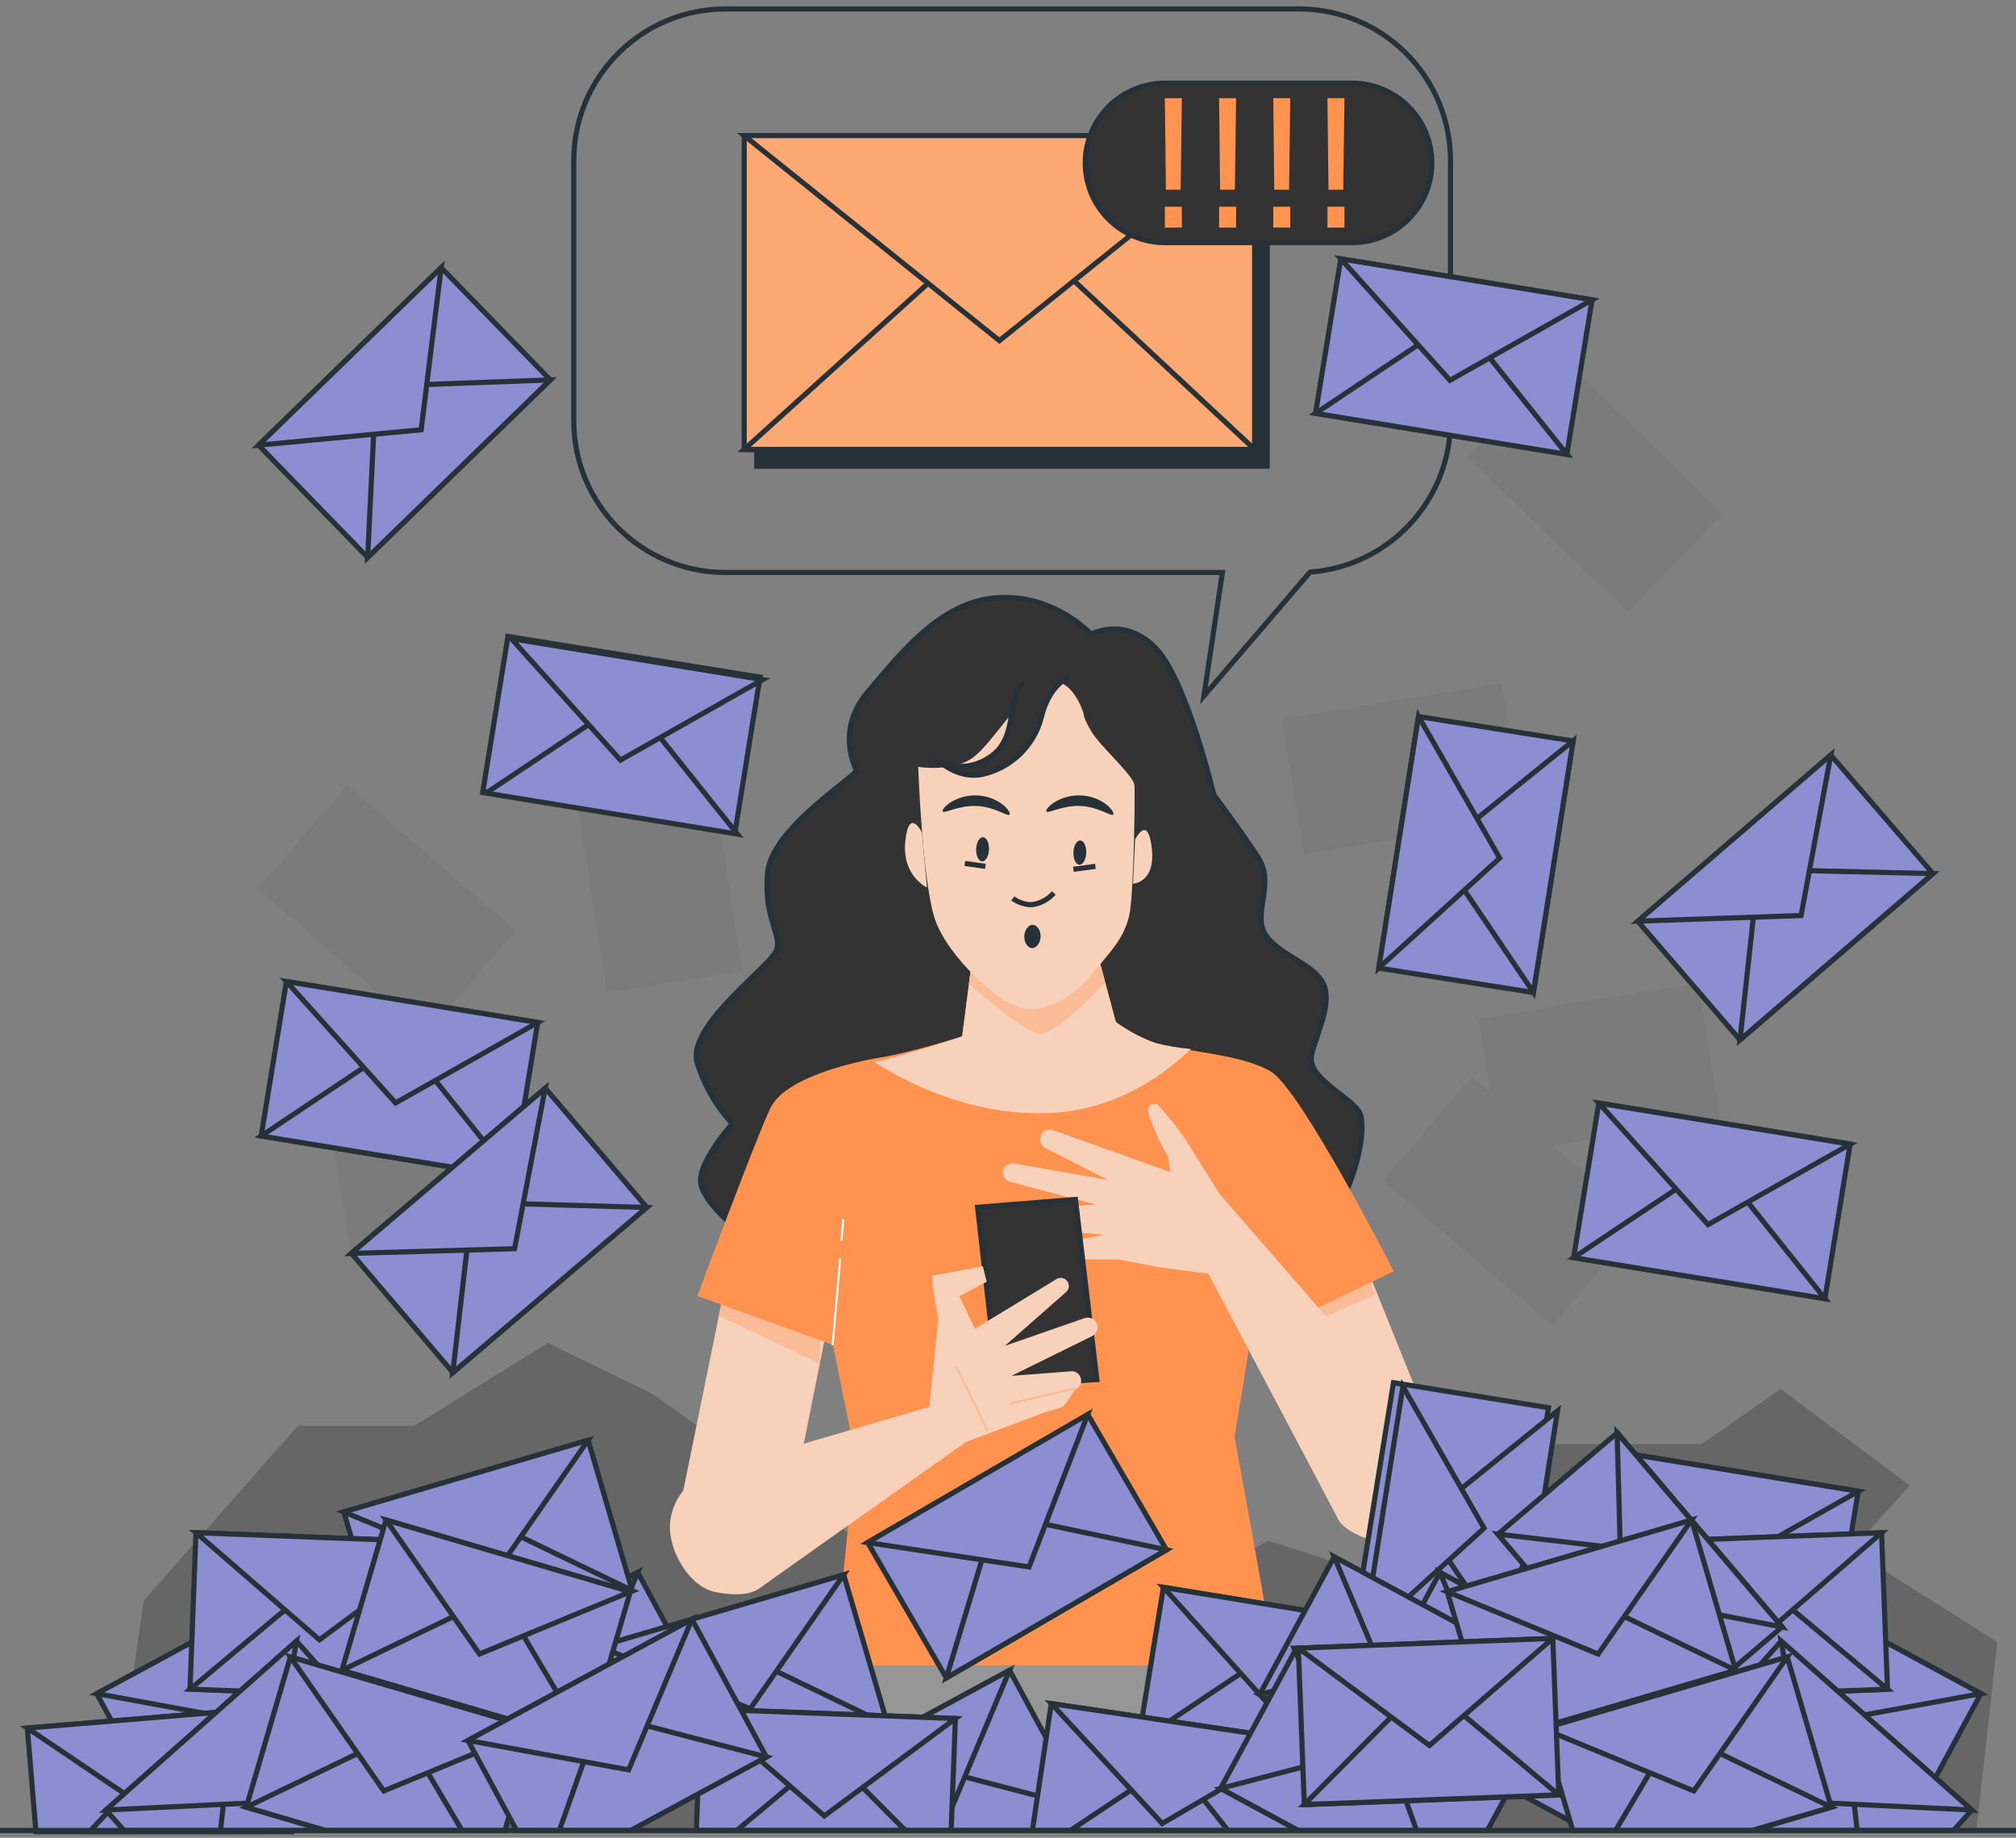 <svg xmlns:xlink="http://www.w3.org/1999/xlink" xmlns="http://www.w3.org/2000/svg" width="226" height="206" viewBox="0 0 226 206" fill="none"><rect x="0" y="0" width="226" height="206" fill="#808080" stroke="none"/><path d="M142.059 17.078H84.836V52.259H142.059V17.078Z" fill="#263238" stroke="#263238" stroke-width="0.576px" stroke-miterlimit="10"></path><path d="M140.648 15.201H83.426V50.382H140.648V15.201Z" fill="#FCA872" stroke="#263238" stroke-width="0.576px" stroke-miterlimit="10"></path><path d="M83.426 50.376L112.507 24.11L140.648 50.376H83.426Z" fill="#FCA872" stroke="#263238" stroke-width="0.576px" stroke-miterlimit="10"></path><path d="M83.426 15.201L112.039 38.184L140.648 15.201H83.426Z" fill="#FCA872" stroke="#263238" stroke-width="0.576px" stroke-miterlimit="10"></path><path d="M145.618 1H81.329C71.935 1 64.32 8.615 64.32 18.008V47.161C64.32 56.555 71.935 64.169 81.329 64.169H137.038L134.963 78.008L146.859 64.126C155.739 63.471 162.609 56.075 162.607 47.171V18.008C162.607 8.622 155.004 1.011 145.618 1Z" stroke="#263238" stroke-width="0.576px" stroke-miterlimit="10" fill="none"></path><path d="M151.563 27.199H130.608C125.666 27.199 121.66 23.193 121.66 18.251C121.671 13.317 125.674 9.322 130.608 9.322H151.563C156.505 9.322 160.511 13.328 160.511 18.27C160.511 18.27 160.511 18.274 160.511 18.275C160.498 23.207 156.496 27.199 151.563 27.199Z" fill="#333333" stroke="#263238" stroke-width="0.576px" stroke-miterlimit="10"></path><path d="M130.584 11.006H132.492L132.356 21.267H130.7L130.584 11.006ZM130.584 23.175H132.492V25.512H130.584V23.175Z" fill="#FF934F"></path><path d="M136.662 11.006H138.57L138.434 21.267H136.778L136.662 11.006ZM136.662 23.175H138.57V25.512H136.662V23.175Z" fill="#FF934F"></path><path d="M142.736 11.006H144.644L144.508 21.267H142.853L142.736 11.006ZM142.736 23.175H144.644V25.512H142.736V23.175Z" fill="#FF934F"></path><path d="M148.811 11.006H150.718L150.582 21.267H148.927L148.811 11.006ZM148.811 23.175H150.718V25.512H148.811V23.175Z" fill="#FF934F"></path><path opacity="0.2" d="M16.119 179.407L33.398 159.812H46.469L61.41 150.535L73.084 156.204L99.235 174.763L123.983 182.498L142.189 172.701L153.399 176.309L171.142 161.874H190.751L199.622 155.688L214.1 166.516L207.562 173.732L223.902 184.045L221.569 205.181H12.387L16.119 179.407Z" fill="black"></path><g opacity="0.2" fill="none"><path opacity="0.2" d="M146.155 95.752L170.805 91.728L168.331 76.573L143.681 80.597L146.155 95.752Z" fill="black"></path><path opacity="0.2" d="M190.378 110.201L165.725 114.224L167.066 122.441L164.99 120.676L155.035 132.368L174.057 148.559L184.012 136.868L174.086 128.421L192.849 125.357L190.378 110.201Z" fill="black"></path><path opacity="0.2" d="M39.477 141.322L64.127 137.298L61.653 122.143L37.003 126.166L39.477 141.322Z" fill="black"></path><path opacity="0.2" d="M68.067 111.276L83.234 108.879L79.335 84.209L64.168 86.606L68.067 111.276Z" fill="black"></path><path opacity="0.2" d="M47.805 115.93L57.826 104.295L38.901 87.995L28.879 99.63L47.805 115.93Z" fill="black"></path><path opacity="0.2" d="M182.411 68.623L193.113 57.609L175.2 40.203L164.498 51.216L182.411 68.623Z" fill="black"></path></g><path d="M122.313 71.088C122.313 71.088 118.218 66.555 111.78 66.994C105.343 67.433 100.804 73.426 97.301 77.521C93.798 81.615 95.693 85.714 95.99 86.297C96.286 86.879 86.483 92.735 86.044 97.85C85.605 102.966 87.653 104.727 87.066 106.478C86.479 108.229 76.978 114.963 78.146 119.082C78.921 121.643 80.271 123.994 82.093 125.953C82.093 125.953 77.999 130.487 78.585 132.825C79.172 135.163 83.835 139.983 92.769 143.505C101.702 147.027 130.793 147.743 141.034 143.648C151.275 139.554 153.757 126.392 152.292 124.493C150.826 122.594 146.441 120.676 147.042 118.203C147.643 115.731 149.528 112.204 148.212 110.014C146.894 107.824 143.095 106.941 141.779 104.602C140.463 102.264 142.948 99.043 141.049 96.118C139.149 93.193 136.076 89.098 136.076 89.098C136.076 89.098 133.003 76.085 129.496 72.573C125.987 69.06 122.313 71.088 122.313 71.088Z" fill="#333333" stroke="#263238" stroke-width="0.576px" stroke-miterlimit="10"></path><path d="M81.216 144.393L76.244 168.812L88.823 168.229L92.627 149.217L81.216 144.393Z" fill="#F7D1B9"></path><path d="M80.619 147.508L91.853 152.838L91.972 150.29L80.848 146.119L80.619 147.508Z" fill="#FABC96"></path><path d="M152.73 140.883L161.798 163.407L150.244 167.941L142.055 146.442L152.73 140.883Z" fill="#F7D1B9"></path><path d="M154.171 145.077L143.396 149.945L142.055 146.442L152.73 140.883L154.171 145.077Z" fill="#FABC96"></path><path d="M109.591 102.856L107.859 116.166C107.859 116.166 102.376 117.922 98.864 118.504C95.352 119.087 87.969 120.847 86.361 124.207C84.752 127.567 78.172 145.267 78.172 145.267L93.38 150.754L95.866 163.109L93.528 186.655C93.528 186.655 142.958 187.242 142.958 186.655C142.958 186.068 138.401 161.076 138.401 161.076L140.157 150.253L156.244 142.503C156.244 142.503 145.859 122.174 142.495 120.126C139.131 118.078 131.963 117.788 129.481 116.91C127.916 116.34 126.438 115.553 125.091 114.572L122.023 103.161L109.591 102.856Z" fill="#FF924E"></path><path d="M94.653 136.664L94.434 136.645L94.22 139.092L94.439 139.111L94.653 136.664Z" fill="#FFFFFF"></path><path d="M94.299 141.075L94.08 141.056L93.233 150.747L93.452 150.766L94.299 141.075Z" fill="#FFFFFF"></path><path d="M140.674 149.928L137.854 136.485" stroke="#263238" stroke-width="0.576px" stroke-miterlimit="10" fill="none"></path><path d="M129.481 116.896C127.916 116.326 126.438 115.539 125.091 114.558L122.022 103.148L109.591 102.856L107.859 116.166C107.859 116.166 101.755 118.242 98.023 119.03C100.615 120.733 108.045 125.014 117.217 124.781C125.12 124.58 130.775 120.237 133.505 117.584C132.146 117.468 130.801 117.238 129.481 116.896Z" fill="#F7D1B9"></path><path d="M123.892 110.112L123.239 107.668L116.638 103.024H115.589L108.784 108.98L108.617 110.264C110.292 111.758 114.821 115.661 116.548 115.861C118.133 116.025 121.993 112.145 123.892 110.112Z" fill="#FABC96"></path><path d="M121.473 79.95C121.473 79.95 120.07 75.321 117.145 76.657C114.22 77.993 111.418 83.119 109.137 84.865C106.856 86.612 102.934 85.953 102.934 85.953C102.934 85.953 103.387 98.786 104.805 103.018C106.222 107.252 112.173 112.687 114.773 113.04C117.374 113.392 120.309 111.799 122.365 109.255C124.422 106.712 126.183 105.09 126.66 102.23C127.104 99.653 127.262 89.045 127.17 87.995C127.079 86.945 123.401 83.7 122.398 82.073C121.396 80.447 121.473 79.95 121.473 79.95Z" fill="#F7D1B9"></path><path d="M108.158 96.782L110.463 97.111" stroke="#263238" stroke-width="0.576px" stroke-miterlimit="10" fill="none"></path><path d="M120.332 97.44L122.799 97.111" stroke="#263238" stroke-width="0.576px" stroke-miterlimit="10" fill="none"></path><path d="M113.535 100.709C113.535 100.709 114.809 101.664 116.126 101.325C116.904 101.126 117.603 100.695 118.13 100.089" stroke="#263238" stroke-width="0.576px" stroke-miterlimit="10" fill="none"></path><path d="M116.652 105.001C116.629 105.721 116.175 106.289 115.697 106.275C115.22 106.261 114.805 105.655 114.829 104.934C114.853 104.214 115.306 103.642 115.784 103.661C116.261 103.68 116.681 104.285 116.652 105.001Z" fill="#263238"></path><path d="M110.87 95.221C110.841 95.971 110.497 96.567 110.102 96.553C109.706 96.538 109.405 95.923 109.434 95.174C109.462 94.424 109.801 93.828 110.197 93.842C110.593 93.857 110.894 94.453 110.87 95.221Z" fill="#263238"></path><path d="M121.774 95.592C121.745 96.342 121.402 96.938 121.006 96.924C120.61 96.909 120.309 96.294 120.333 95.545C120.357 94.796 120.706 94.199 121.102 94.213C121.497 94.228 121.797 94.843 121.774 95.592Z" fill="#263238"></path><path d="M103.352 93.311C103.352 93.311 101.887 90.381 101.486 94.29C101.085 98.198 103.915 99.477 103.915 99.477L103.352 93.311Z" fill="#F7D1B9"></path><path d="M127.245 94.115C127.245 94.115 128.676 91.166 129.12 95.069C129.563 98.973 127.016 99.049 127.016 99.049L127.245 94.115Z" fill="#F7D1B9"></path><path d="M149.072 148.05L136.641 133.733C136.641 133.733 133.573 128.76 132.823 127.591C131.869 126.265 130.845 124.991 129.755 123.773C129.755 123.773 128.29 123.339 128.877 125.239C129.422 126.761 130.108 128.228 130.925 129.624L131.216 131.381L118.025 126.67C117.474 126.473 116.867 126.759 116.67 127.31C116.655 127.354 116.641 127.398 116.631 127.444V127.515C116.529 127.984 116.757 128.463 117.185 128.679L124.21 132.258L113.668 130.411C113.089 130.311 112.539 130.7 112.438 131.28C112.434 131.309 112.429 131.337 112.427 131.366C112.389 131.876 112.721 132.339 113.214 132.469L122.892 135.023L113.862 135.538C113.299 135.562 112.86 136.037 112.884 136.6C112.887 136.662 112.895 136.724 112.908 136.783C113.008 137.216 113.377 137.535 113.82 137.571L123.751 138.387L117.179 139.699C116.775 139.784 116.517 140.182 116.602 140.586C116.679 140.925 116.98 141.165 117.327 141.163H125.359L129.892 142.041L135.452 142.771C135.452 142.771 149.64 169.538 150.079 170.412C150.518 171.286 152.856 172.756 155.195 172.756C157.534 172.756 160.817 170.189 161.537 168.561C162.215 167.044 163.093 163.98 160.315 161.055C157.538 158.129 149.072 148.05 149.072 148.05Z" fill="#F7D1B9"></path><path d="M109.594 135.324L111.846 155.367L122.961 154.632L120.56 134.445L109.594 135.324Z" fill="#333333" stroke="#263238" stroke-width="0.576px" stroke-miterlimit="10"></path><path d="M104.18 157.698L105.201 147.753C105.201 147.753 104.18 142.942 104.619 142.942C105.058 142.942 110.174 141.921 110.174 141.921L110.613 143.672L107.545 145.281L109.296 148.94L118.448 143.366C118.875 143.109 119.429 143.247 119.686 143.674C119.719 143.727 119.745 143.784 119.766 143.843C119.89 144.192 119.79 144.581 119.512 144.826L112.66 150.854L121.579 147.752C122.149 147.552 122.772 147.851 122.972 148.421C122.987 148.466 123.001 148.512 123.011 148.559C123.115 149.05 122.874 149.549 122.424 149.771L113.39 154.219L120.243 153.694C120.84 153.766 121.264 154.309 121.191 154.905C121.18 155.004 121.153 155.101 121.116 155.193C121 155.466 120.78 155.68 120.505 155.789L119.522 157.259C119.341 157.537 119.067 157.742 118.75 157.836L116.989 158.361L108.275 161.64C108.275 161.64 85.75 177.578 85.168 178.017C84.585 178.457 83.259 179.044 80.195 178.457C77.131 177.87 74.492 173.207 75.222 169.976C75.693 167.749 77.221 165.893 79.317 165.004C80.181 164.718 104.18 157.698 104.18 157.698Z" fill="#F7D1B9"></path><path d="M110.817 160.341L107.309 153.18L107.111 153.276L110.619 160.438L110.817 160.341Z" fill="#FABC96"></path><path d="M120.718 155.687L120.668 155.471L113.158 157.223L113.208 157.439L120.718 155.687Z" fill="#FABC96"></path><path d="M151.164 204.938L142.936 186.655H93.506L86.434 204.938H151.164Z" fill="#969696"></path><path d="M119.933 75.848C119.933 75.848 117.647 76.611 116.731 80.419C115.895 83.644 113.309 86.119 110.05 86.814C107.612 87.291 105.631 85.597 105.631 85.597C107.615 86.275 109.808 85.87 111.42 84.527C114.163 82.246 112.789 77.98 114.76 76.457" fill="#333333"></path><path d="M119.933 75.848C119.933 75.848 117.647 76.611 116.731 80.419C115.895 83.644 113.309 86.119 110.05 86.814C107.612 87.291 105.631 85.597 105.631 85.597C107.615 86.275 109.808 85.87 111.42 84.527C114.163 82.246 112.789 77.98 114.76 76.457" stroke="#263238" stroke-width="0.576px" stroke-miterlimit="10" fill="none"></path><path d="M44.623 203.091L69.732 189.509L61.381 174.07L36.271 187.653L44.623 203.091Z" fill="#8B8ED1" stroke="#263238" stroke-width="0.576px" stroke-miterlimit="10"></path><path d="M44.647 203.08L51.17 184.654L69.758 189.498L44.647 203.08Z" fill="#8B8ED1" stroke="#263238" stroke-width="0.576px" stroke-miterlimit="10"></path><path d="M36.291 187.646L54.301 190.938L61.403 174.06L36.291 187.646Z" fill="#8B8ED1" stroke="#263238" stroke-width="0.576px" stroke-miterlimit="10"></path><path d="M116.861 205.183L121.528 202.659L113.176 187.226L88.07 200.807L90.437 205.183H116.861Z" fill="#8B8ED1" stroke="#263238" stroke-width="0.576px" stroke-miterlimit="10"></path><path d="M116.858 205.184L121.525 202.659L102.942 197.815L100.332 205.184H116.858Z" fill="#8B8ED1" stroke="#263238" stroke-width="0.576px" stroke-miterlimit="10"></path><path d="M88.07 200.807L106.08 204.099L113.176 187.226L88.07 200.807Z" fill="#8B8ED1" stroke="#263238" stroke-width="0.576px" stroke-miterlimit="10"></path><path d="M54.905 205.183L79.844 191.692L71.493 176.254L46.387 189.84L54.69 205.183H54.905Z" fill="#8B8ED1" stroke="#263238" stroke-width="0.576px" stroke-miterlimit="10"></path><path d="M54.906 205.184L79.845 191.693L61.262 186.85L54.768 205.184H54.906Z" fill="#8B8ED1" stroke="#263238" stroke-width="0.576px" stroke-miterlimit="10"></path><path d="M46.387 189.84L64.397 193.133L71.493 176.254L46.387 189.84Z" fill="#8B8ED1" stroke="#263238" stroke-width="0.576px" stroke-miterlimit="10"></path><path d="M65.936 161.446L38.543 169.481L43.484 186.324L70.877 178.288L65.936 161.446Z" fill="#8B8ED1" stroke="#263238" stroke-width="0.576px" stroke-miterlimit="10"></path><path d="M70.87 178.28L53.261 169.791L43.478 186.317L70.87 178.28Z" fill="#8B8ED1" stroke="#263238" stroke-width="0.576px" stroke-miterlimit="10"></path><path d="M65.927 161.438L55.457 176.455L38.535 169.473L65.927 161.438Z" fill="#8B8ED1" stroke="#263238" stroke-width="0.576px" stroke-miterlimit="10"></path><path d="M94.585 176.522L67.191 184.558L72.132 201.4L99.526 193.364L94.585 176.522Z" fill="#8B8ED1" stroke="#263238" stroke-width="0.576px" stroke-miterlimit="10"></path><path d="M99.515 193.354L81.906 184.865L72.123 201.391L99.515 193.354Z" fill="#8B8ED1" stroke="#263238" stroke-width="0.576px" stroke-miterlimit="10"></path><path d="M94.572 176.512L84.101 191.534L67.18 184.548L94.572 176.512Z" fill="#8B8ED1" stroke="#263238" stroke-width="0.576px" stroke-miterlimit="10"></path><path d="M85.203 75.901L56.941 71.335L54.134 88.711L82.396 93.277L85.203 75.901Z" fill="#8B8ED1" stroke="#263238" stroke-width="0.576px" stroke-miterlimit="10"></path><path d="M82.663 93.495L70.456 78.23L54.488 88.9L82.663 93.495Z" fill="#8B8ED1" stroke="#263238" stroke-width="0.576px" stroke-miterlimit="10"></path><path d="M85.49 76.179L69.555 85.198L57.315 71.583L85.49 76.179Z" fill="#8B8ED1" stroke="#263238" stroke-width="0.576px" stroke-miterlimit="10"></path><path d="M60.278 114.611L32.105 110.012L29.278 127.334L57.451 131.933L60.278 114.611Z" fill="#8B8ED1" stroke="#263238" stroke-width="0.576px" stroke-miterlimit="10"></path><path d="M57.459 131.935L45.251 116.664L29.283 127.334L57.459 131.935Z" fill="#8B8ED1" stroke="#263238" stroke-width="0.576px" stroke-miterlimit="10"></path><path d="M60.28 114.611L44.346 123.631L32.105 110.016L60.28 114.611Z" fill="#8B8ED1" stroke="#263238" stroke-width="0.576px" stroke-miterlimit="10"></path><path d="M178.476 33.606L150.303 29.007L147.475 46.329L175.648 50.928L178.476 33.606Z" fill="#8B8ED1" stroke="#263238" stroke-width="0.576px" stroke-miterlimit="10"></path><path d="M175.657 50.929L163.45 35.663L147.482 46.333L175.657 50.929Z" fill="#8B8ED1" stroke="#263238" stroke-width="0.576px" stroke-miterlimit="10"></path><path d="M178.479 33.611L162.545 42.626L150.305 29.011L178.479 33.611Z" fill="#8B8ED1" stroke="#263238" stroke-width="0.576px" stroke-miterlimit="10"></path><path d="M208.315 167.147L180.143 162.548L177.315 179.87L205.488 184.469L208.315 167.147Z" fill="#8B8ED1" stroke="#263238" stroke-width="0.576px" stroke-miterlimit="10"></path><path d="M205.496 184.483L193.288 169.211L177.32 179.882L205.496 184.483Z" fill="#8B8ED1" stroke="#263238" stroke-width="0.576px" stroke-miterlimit="10"></path><path d="M208.32 167.159L192.386 176.178L180.145 162.563L208.32 167.159Z" fill="#8B8ED1" stroke="#263238" stroke-width="0.576px" stroke-miterlimit="10"></path><path d="M158.597 182.516L130.424 177.917L127.596 195.239L155.769 199.838L158.597 182.516Z" fill="#8B8ED1" stroke="#263238" stroke-width="0.576px" stroke-miterlimit="10"></path><path d="M155.772 199.848L143.565 184.576L127.598 195.252L155.772 199.848Z" fill="#8B8ED1" stroke="#263238" stroke-width="0.576px" stroke-miterlimit="10"></path><path d="M158.598 182.527L142.665 191.547L130.424 177.932L158.598 182.527Z" fill="#8B8ED1" stroke="#263238" stroke-width="0.576px" stroke-miterlimit="10"></path><path d="M207.407 128.239L179.234 123.64L176.407 140.962L204.58 145.561L207.407 128.239Z" fill="#8B8ED1" stroke="#263238" stroke-width="0.576px" stroke-miterlimit="10"></path><path d="M204.58 145.57L192.372 130.304L176.404 140.974L204.58 145.57Z" fill="#8B8ED1" stroke="#263238" stroke-width="0.576px" stroke-miterlimit="10"></path><path d="M207.409 128.25L191.475 137.265L179.234 123.649L207.409 128.25Z" fill="#8B8ED1" stroke="#263238" stroke-width="0.576px" stroke-miterlimit="10"></path><path d="M121.946 158.556L97.268 172.906L106.091 188.08L130.77 173.729L121.946 158.556Z" fill="#8B8ED1" stroke="#263238" stroke-width="0.576px" stroke-miterlimit="10"></path><path d="M130.761 173.72L111.634 169.688L106.084 188.074L130.761 173.72Z" fill="#8B8ED1" stroke="#263238" stroke-width="0.576px" stroke-miterlimit="10"></path><path d="M121.937 158.551L115.36 175.639L97.26 172.905L121.937 158.551Z" fill="#8B8ED1" stroke="#263238" stroke-width="0.576px" stroke-miterlimit="10"></path><path d="M159.017 80.317L154.561 108.513L171.897 111.253L176.353 83.057L159.017 80.317Z" fill="#8B8ED1" stroke="#263238" stroke-width="0.576px" stroke-miterlimit="10"></path><path d="M176.357 83.035L161.148 95.319L171.9 111.234L176.357 83.035Z" fill="#8B8ED1" stroke="#263238" stroke-width="0.576px" stroke-miterlimit="10"></path><path d="M159.021 80.296L168.121 96.182L154.568 108.495L159.021 80.296Z" fill="#8B8ED1" stroke="#263238" stroke-width="0.576px" stroke-miterlimit="10"></path><path d="M156.213 154.985L151.646 183.247L169.023 186.055L173.589 157.793L156.213 154.985Z" fill="#8B8ED1" stroke="#263238" stroke-width="0.576px" stroke-miterlimit="10"></path><path d="M174.606 158.146L159.396 170.429L170.148 186.344L174.606 158.146Z" fill="#8B8ED1" stroke="#263238" stroke-width="0.576px" stroke-miterlimit="10"></path><path d="M157.271 155.406L166.367 171.293L152.814 183.6L157.271 155.406Z" fill="#8B8ED1" stroke="#263238" stroke-width="0.576px" stroke-miterlimit="10"></path><path d="M205.239 84.636L183.609 103.266L195.064 116.565L216.694 97.935L205.239 84.636Z" fill="#8B8ED1" stroke="#263238" stroke-width="0.576px" stroke-miterlimit="10"></path><path d="M216.689 97.922L197.142 97.464L195.057 116.552L216.689 97.922Z" fill="#8B8ED1" stroke="#263238" stroke-width="0.576px" stroke-miterlimit="10"></path><path d="M205.239 84.624L201.909 102.624L183.607 103.254L205.239 84.624Z" fill="#8B8ED1" stroke="#263238" stroke-width="0.576px" stroke-miterlimit="10"></path><path d="M49.46 30.004L28.986 49.898L41.218 62.487L61.692 42.592L49.46 30.004Z" fill="#8B8ED1" stroke="#263238" stroke-width="0.576px" stroke-miterlimit="10"></path><path d="M61.687 42.586L42.15 43.302L41.215 62.481L61.687 42.586Z" fill="#8B8ED1" stroke="#263238" stroke-width="0.576px" stroke-miterlimit="10"></path><path d="M49.457 30.003L47.214 48.171L28.984 49.898L49.457 30.003Z" fill="#8B8ED1" stroke="#263238" stroke-width="0.576px" stroke-miterlimit="10"></path><path d="M19.363 205.183L44.307 191.692L35.956 176.254L10.85 189.84L19.149 205.183H19.363Z" fill="#8B8ED1" stroke="#263238" stroke-width="0.576px" stroke-miterlimit="10"></path><path d="M19.364 205.184L44.308 191.693L25.725 186.85L19.23 205.184H19.364Z" fill="#8B8ED1" stroke="#263238" stroke-width="0.576px" stroke-miterlimit="10"></path><path d="M10.85 189.84L28.86 193.133L35.956 176.254L10.85 189.84Z" fill="#8B8ED1" stroke="#263238" stroke-width="0.576px" stroke-miterlimit="10"></path><path d="M32.671 205.304L31.511 191.336L3.064 193.698L4.028 205.304H32.671Z" fill="#8B8ED1" stroke="#263238" stroke-width="0.576px" stroke-miterlimit="10"></path><path d="M28.499 205.303L17.89 196.929L10.035 205.303H28.499Z" fill="#8B8ED1" stroke="#263238" stroke-width="0.576px" stroke-miterlimit="10"></path><path d="M3.064 193.698L18.235 203.944L31.511 191.336L3.064 193.698Z" fill="#8B8ED1" stroke="#263238" stroke-width="0.576px" stroke-miterlimit="10"></path><path d="M144.596 205.184L146.09 195.153L117.852 190.958L115.734 205.184H144.596Z" fill="#8B8ED1" stroke="#263238" stroke-width="0.576px" stroke-miterlimit="10"></path><path d="M137.674 205.184L131.547 197.486L119.975 205.184H137.674Z" fill="#8B8ED1" stroke="#263238" stroke-width="0.576px" stroke-miterlimit="10"></path><path d="M117.855 190.958L130.288 204.396L146.093 195.153L117.855 190.958Z" fill="#8B8ED1" stroke="#263238" stroke-width="0.576px" stroke-miterlimit="10"></path><path d="M21.301 189.341L49.828 190.426L50.495 172.886L21.968 171.801L21.301 189.341Z" fill="#8B8ED1" stroke="#263238" stroke-width="0.576px" stroke-miterlimit="10"></path><path d="M21.318 189.338L36.312 176.798L49.842 190.422L21.318 189.338Z" fill="#8B8ED1" stroke="#263238" stroke-width="0.576px" stroke-miterlimit="10"></path><path d="M21.982 171.804L35.812 183.806L50.51 172.888L21.982 171.804Z" fill="#8B8ED1" stroke="#263238" stroke-width="0.576px" stroke-miterlimit="10"></path><path d="M38.331 187.217L65.725 195.253L70.665 178.41L43.272 170.374L38.331 187.217Z" fill="#8B8ED1" stroke="#263238" stroke-width="0.576px" stroke-miterlimit="10"></path><path d="M38.338 187.221L55.947 178.731L65.73 195.257L38.338 187.221Z" fill="#8B8ED1" stroke="#263238" stroke-width="0.576px" stroke-miterlimit="10"></path><path d="M43.281 170.38L53.751 185.398L70.673 178.416L43.281 170.38Z" fill="#8B8ED1" stroke="#263238" stroke-width="0.576px" stroke-miterlimit="10"></path><path d="M35.736 205.183L44.875 197.084L33.236 183.951L11.871 202.883L13.909 205.183H35.736Z" fill="#8B8ED1" stroke="#263238" stroke-width="0.576px" stroke-miterlimit="10"></path><path d="M35.736 205.185L44.874 197.086L25.676 196.59L24.717 205.185H35.736Z" fill="#8B8ED1" stroke="#263238" stroke-width="0.576px" stroke-miterlimit="10"></path><path d="M11.871 202.883L30.158 202L33.236 183.951L11.871 202.883Z" fill="#8B8ED1" stroke="#263238" stroke-width="0.576px" stroke-miterlimit="10"></path><path d="M56.597 205.184L59.947 193.764L32.551 185.728L27.611 202.568L36.535 205.184H56.597Z" fill="#8B8ED1" stroke="#263238" stroke-width="0.576px" stroke-miterlimit="10"></path><path d="M51.797 205.184L45.221 194.079L27.611 202.568L36.535 205.184H51.797Z" fill="#8B8ED1" stroke="#263238" stroke-width="0.576px" stroke-miterlimit="10"></path><path d="M32.553 185.728L43.023 200.746L59.949 193.764L32.553 185.728Z" fill="#8B8ED1" stroke="#263238" stroke-width="0.576px" stroke-miterlimit="10"></path><path d="M106.628 205.183L107.106 192.631L78.578 191.544L78.062 205.183H106.628Z" fill="#8B8ED1" stroke="#263238" stroke-width="0.576px" stroke-miterlimit="10"></path><path d="M101.498 205.185L92.912 196.543L82.576 205.185H101.498Z" fill="#8B8ED1" stroke="#263238" stroke-width="0.576px" stroke-miterlimit="10"></path><path d="M78.58 191.544L92.41 203.545L107.108 192.631L78.58 191.544Z" fill="#8B8ED1" stroke="#263238" stroke-width="0.576px" stroke-miterlimit="10"></path><path d="M196.604 187.661L171.494 174.078L163.143 189.517L188.253 203.099L196.604 187.661Z" fill="#8B8ED1" stroke="#263238" stroke-width="0.576px" stroke-miterlimit="10"></path><path d="M188.267 203.08L181.739 184.654L163.156 189.498L188.267 203.08Z" fill="#8B8ED1" stroke="#263238" stroke-width="0.576px" stroke-miterlimit="10"></path><path d="M196.616 187.646L178.607 190.938L171.506 174.06L196.616 187.646Z" fill="#8B8ED1" stroke="#263238" stroke-width="0.576px" stroke-miterlimit="10"></path><path d="M178.223 205.183L186.527 189.84L161.42 176.254L153.068 191.692L178.008 205.183H178.223Z" fill="#8B8ED1" stroke="#263238" stroke-width="0.576px" stroke-miterlimit="10"></path><path d="M178.142 205.184L171.652 186.85L153.068 191.693L178.008 205.184H178.142Z" fill="#8B8ED1" stroke="#263238" stroke-width="0.576px" stroke-miterlimit="10"></path><path d="M186.523 189.84L168.512 193.133L161.416 176.254L186.523 189.84Z" fill="#8B8ED1" stroke="#263238" stroke-width="0.576px" stroke-miterlimit="10"></path><path d="M174.665 188.101L149.555 174.519L141.203 189.957L166.313 203.54L174.665 188.101Z" fill="#8B8ED1" stroke="#263238" stroke-width="0.576px" stroke-miterlimit="10"></path><path d="M166.327 203.52L159.804 185.095L141.217 189.938L166.327 203.52Z" fill="#8B8ED1" stroke="#263238" stroke-width="0.576px" stroke-miterlimit="10"></path><path d="M174.681 188.086L156.671 191.379L149.57 174.5L174.681 188.086Z" fill="#8B8ED1" stroke="#263238" stroke-width="0.576px" stroke-miterlimit="10"></path><path d="M213.76 205.183L222.063 189.84L196.953 176.254L188.602 191.692L213.545 205.183H213.76Z" fill="#8B8ED1" stroke="#263238" stroke-width="0.576px" stroke-miterlimit="10"></path><path d="M213.679 205.184L207.189 186.85L188.602 191.693L213.545 205.184H213.679Z" fill="#8B8ED1" stroke="#263238" stroke-width="0.576px" stroke-miterlimit="10"></path><path d="M222.06 189.84L204.05 193.133L196.949 176.254L222.06 189.84Z" fill="#8B8ED1" stroke="#263238" stroke-width="0.576px" stroke-miterlimit="10"></path><path d="M166.736 205.183L170.291 198.612L145.185 185.03L136.834 200.463L145.558 205.183H166.736Z" fill="#8B8ED1" stroke="#263238" stroke-width="0.576px" stroke-miterlimit="10"></path><path d="M158.805 205.184L155.417 195.62L136.834 200.464L145.558 205.184H158.805Z" fill="#8B8ED1" stroke="#263238" stroke-width="0.576px" stroke-miterlimit="10"></path><path d="M170.292 198.612L152.282 201.905L145.186 185.03L170.292 198.612Z" fill="#8B8ED1" stroke="#263238" stroke-width="0.576px" stroke-miterlimit="10"></path><path d="M210.929 171.818L182.402 172.902L183.069 190.442L211.596 189.357L210.929 171.818Z" fill="#8B8ED1" stroke="#263238" stroke-width="0.576px" stroke-miterlimit="10"></path><path d="M211.593 189.338L196.599 176.798L183.07 190.422L211.593 189.338Z" fill="#8B8ED1" stroke="#263238" stroke-width="0.576px" stroke-miterlimit="10"></path><path d="M210.925 171.804L197.1 183.806L182.402 172.888L210.925 171.804Z" fill="#8B8ED1" stroke="#263238" stroke-width="0.576px" stroke-miterlimit="10"></path><path d="M199.783 182.356L181.305 160.598L167.927 171.959L186.405 193.717L199.783 182.356Z" fill="#8B8ED1" stroke="#263238" stroke-width="0.576px" stroke-miterlimit="10"></path><path d="M186.385 193.724L186.982 174.182L167.902 171.963L186.385 193.724Z" fill="#8B8ED1" stroke="#263238" stroke-width="0.576px" stroke-miterlimit="10"></path><path d="M199.766 182.364L181.785 178.909L181.283 160.607L199.766 182.364Z" fill="#8B8ED1" stroke="#263238" stroke-width="0.576px" stroke-miterlimit="10"></path><path d="M189.638 170.388L162.244 178.424L167.185 195.267L194.579 187.231L189.638 170.388Z" fill="#8B8ED1" stroke="#263238" stroke-width="0.576px" stroke-miterlimit="10"></path><path d="M194.571 187.221L176.961 178.731L167.174 195.257L194.571 187.221Z" fill="#8B8ED1" stroke="#263238" stroke-width="0.576px" stroke-miterlimit="10"></path><path d="M189.627 170.38L179.161 185.398L162.234 178.416L189.627 170.38Z" fill="#8B8ED1" stroke="#263238" stroke-width="0.576px" stroke-miterlimit="10"></path><path d="M218.999 205.183L221.042 202.883L199.673 183.951L188.033 197.084L197.177 205.183H218.999Z" fill="#8B8ED1" stroke="#263238" stroke-width="0.576px" stroke-miterlimit="10"></path><path d="M208.195 205.185L207.236 196.59L188.033 197.086L197.177 205.185H208.195Z" fill="#8B8ED1" stroke="#263238" stroke-width="0.576px" stroke-miterlimit="10"></path><path d="M221.045 202.883L202.759 202L199.676 183.951L221.045 202.883Z" fill="#8B8ED1" stroke="#263238" stroke-width="0.576px" stroke-miterlimit="10"></path><path d="M196.368 205.184L205.292 202.568L200.353 185.728L172.961 193.764L176.311 205.184H196.368Z" fill="#8B8ED1" stroke="#263238" stroke-width="0.576px" stroke-miterlimit="10"></path><path d="M196.369 205.184L205.293 202.568L187.684 194.079L181.107 205.184H196.369Z" fill="#8B8ED1" stroke="#263238" stroke-width="0.576px" stroke-miterlimit="10"></path><path d="M200.353 185.728L189.883 200.746L172.961 193.764L200.353 185.728Z" fill="#8B8ED1" stroke="#263238" stroke-width="0.576px" stroke-miterlimit="10"></path><path d="M174.076 183.659L145.549 184.744L146.216 202.284L174.743 201.199L174.076 183.659Z" fill="#8B8ED1" stroke="#263238" stroke-width="0.576px" stroke-miterlimit="10"></path><path d="M174.738 201.184L159.744 188.643L146.215 202.271L174.738 201.184Z" fill="#8B8ED1" stroke="#263238" stroke-width="0.576px" stroke-miterlimit="10"></path><path d="M174.077 183.646L160.247 195.648L145.549 184.734L174.077 183.646Z" fill="#8B8ED1" stroke="#263238" stroke-width="0.576px" stroke-miterlimit="10"></path><path d="M70.681 205.183L85.919 196.94L77.568 181.503L52.461 195.089L57.921 205.183H70.681Z" fill="#8B8ED1" stroke="#263238" stroke-width="0.576px" stroke-miterlimit="10"></path><path d="M70.68 205.184L85.918 196.941L67.335 192.098L62.701 205.184H70.68Z" fill="#8B8ED1" stroke="#263238" stroke-width="0.576px" stroke-miterlimit="10"></path><path d="M52.461 195.089L70.472 198.382L77.568 181.503L52.461 195.089Z" fill="#8B8ED1" stroke="#263238" stroke-width="0.576px" stroke-miterlimit="10"></path><path d="M61.124 121.97L39.389 140.477L50.768 153.841L72.503 135.334L61.124 121.97Z" fill="#8B8ED1" stroke="#263238" stroke-width="0.576px" stroke-miterlimit="10"></path><path d="M72.5 135.348L52.958 134.775L50.758 153.855L72.5 135.348Z" fill="#8B8ED1" stroke="#263238" stroke-width="0.576px" stroke-miterlimit="10"></path><path d="M61.119 121.986L57.684 139.967L39.383 140.493L61.119 121.986Z" fill="#8B8ED1" stroke="#263238" stroke-width="0.576px" stroke-miterlimit="10"></path><path d="M0 205.18H226" stroke="#263238" stroke-width="0.576px" stroke-miterlimit="10" fill="none"></path><path d="M113.166 91.31C112.916 91.548 111.527 90.425 109.485 90.343C107.443 90.261 105.903 91.219 105.693 90.961C105.586 90.85 105.846 90.411 106.523 89.962C107.432 89.389 108.495 89.109 109.568 89.162C110.631 89.205 111.653 89.584 112.487 90.243C113.088 90.75 113.284 91.207 113.166 91.31Z" fill="#263238"></path><path d="M124.787 91.31C124.537 91.548 123.148 90.425 121.106 90.343C119.064 90.261 117.524 91.219 117.314 90.961C117.207 90.85 117.467 90.411 118.144 89.962C119.053 89.389 120.116 89.109 121.189 89.162C122.252 89.205 123.274 89.584 124.108 90.243C124.709 90.75 124.905 91.207 124.787 91.31Z" fill="#263238"></path></svg>
